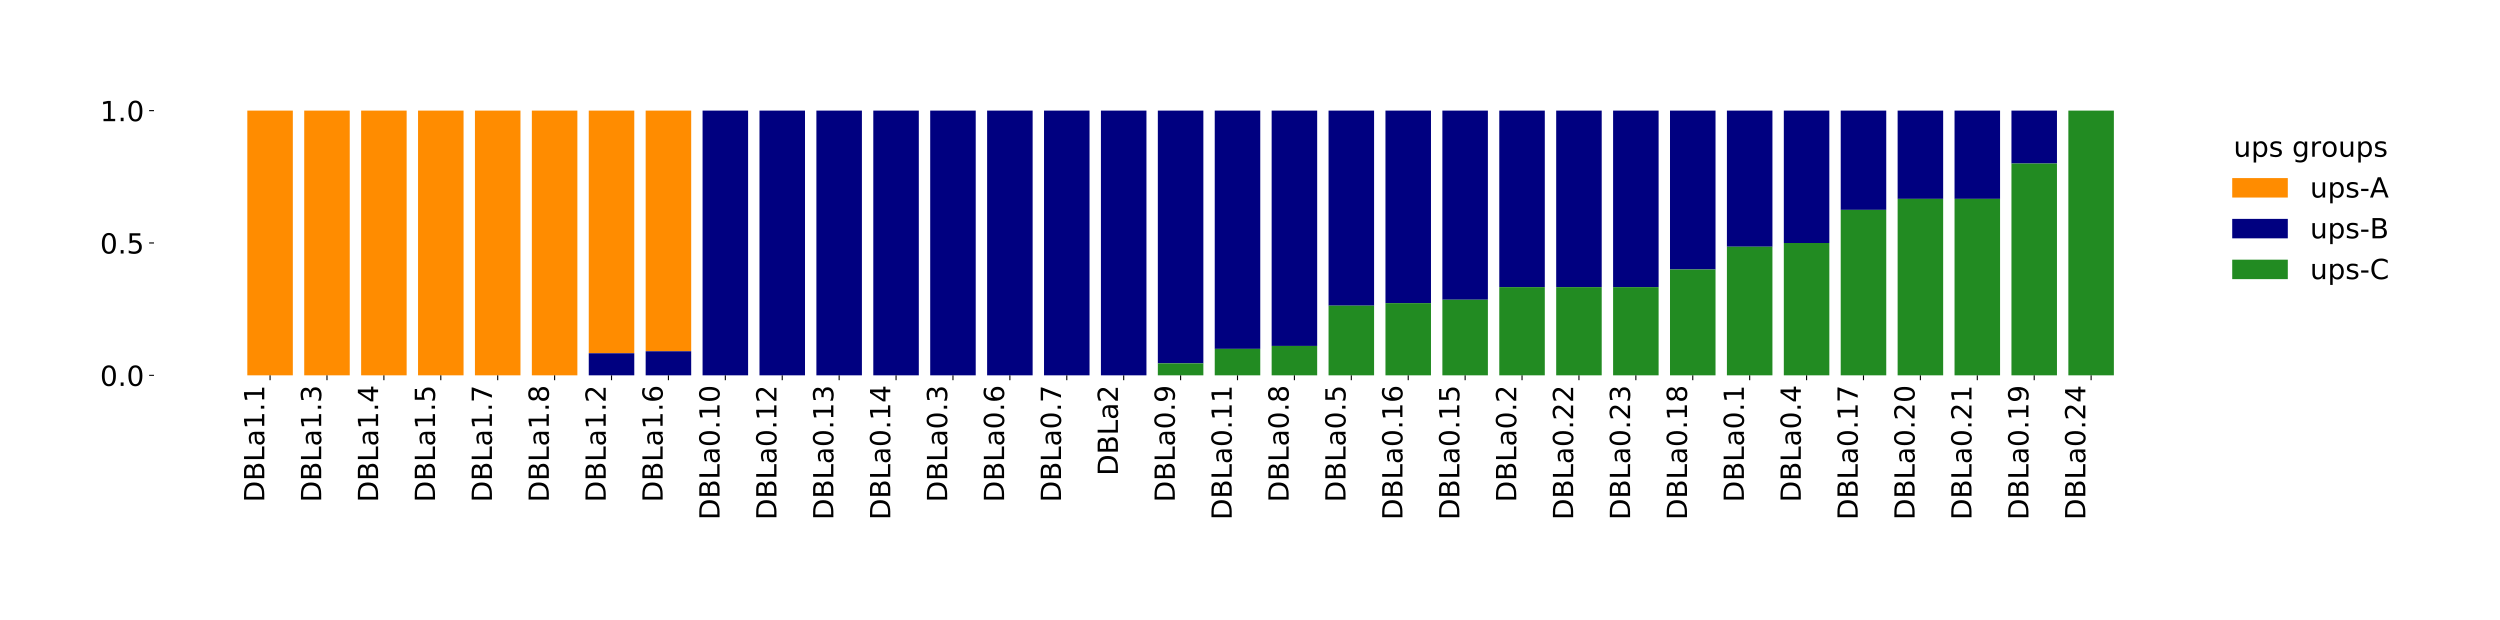 <?xml version="1.0" encoding="utf-8" standalone="no"?>
<!DOCTYPE svg PUBLIC "-//W3C//DTD SVG 1.1//EN"
  "http://www.w3.org/Graphics/SVG/1.1/DTD/svg11.dtd">
<!-- Created with matplotlib (http://matplotlib.org/) -->
<svg height="446pt" version="1.1" viewBox="0 0 1799 446" width="1799pt" xmlns="http://www.w3.org/2000/svg" xmlns:xlink="http://www.w3.org/1999/xlink">
 <defs>
  <style type="text/css">
*{stroke-linecap:butt;stroke-linejoin:round;}
  </style>
 </defs>
 <g id="figure_1">
  <g id="patch_1">
   <path d="M 0 446.152 
L 1799.278 446.152 
L 1799.278 -0 
L 0 -0 
z
" style="fill:#ffffff;"/>
  </g>
  <g id="axes_1">
   <g id="patch_2">
    <path d="M 110.806 270.098 
L 1588.306 270.098 
L 1588.306 79.598 
L 110.806 79.598 
z
" style="fill:#ffffff;"/>
   </g>
   <g id="patch_3">
    <path clip-path="url(#p85c9790c00)" d="M 177.965 270.098 
L 210.726 270.098 
L 210.726 79.598 
L 177.965 79.598 
z
" style="fill:#ff8c00;"/>
   </g>
   <g id="patch_4">
    <path clip-path="url(#p85c9790c00)" d="M 218.916 270.098 
L 251.677 270.098 
L 251.677 79.598 
L 218.916 79.598 
z
" style="fill:#ff8c00;"/>
   </g>
   <g id="patch_5">
    <path clip-path="url(#p85c9790c00)" d="M 259.867 270.098 
L 292.627 270.098 
L 292.627 79.598 
L 259.867 79.598 
z
" style="fill:#ff8c00;"/>
   </g>
   <g id="patch_6">
    <path clip-path="url(#p85c9790c00)" d="M 300.817 270.098 
L 333.578 270.098 
L 333.578 79.598 
L 300.817 79.598 
z
" style="fill:#ff8c00;"/>
   </g>
   <g id="patch_7">
    <path clip-path="url(#p85c9790c00)" d="M 341.768 270.098 
L 374.529 270.098 
L 374.529 79.598 
L 341.768 79.598 
z
" style="fill:#ff8c00;"/>
   </g>
   <g id="patch_8">
    <path clip-path="url(#p85c9790c00)" d="M 382.719 270.098 
L 415.479 270.098 
L 415.479 79.598 
L 382.719 79.598 
z
" style="fill:#ff8c00;"/>
   </g>
   <g id="patch_9">
    <path clip-path="url(#p85c9790c00)" d="M 423.669 254.223 
L 456.43 254.223 
L 456.43 79.598 
L 423.669 79.598 
z
" style="fill:#ff8c00;"/>
   </g>
   <g id="patch_10">
    <path clip-path="url(#p85c9790c00)" d="M 464.62 252.78 
L 497.381 252.78 
L 497.381 79.598 
L 464.62 79.598 
z
" style="fill:#ff8c00;"/>
   </g>
   <g id="patch_11">
    <path clip-path="url(#p85c9790c00)" d="M 505.571 79.598 
L 538.331 79.598 
L 538.331 79.598 
L 505.571 79.598 
z
" style="fill:#ff8c00;"/>
   </g>
   <g id="patch_12">
    <path clip-path="url(#p85c9790c00)" d="M 546.521 79.598 
L 579.282 79.598 
L 579.282 79.598 
L 546.521 79.598 
z
" style="fill:#ff8c00;"/>
   </g>
   <g id="patch_13">
    <path clip-path="url(#p85c9790c00)" d="M 587.472 79.598 
L 620.233 79.598 
L 620.233 79.598 
L 587.472 79.598 
z
" style="fill:#ff8c00;"/>
   </g>
   <g id="patch_14">
    <path clip-path="url(#p85c9790c00)" d="M 628.423 79.598 
L 661.183 79.598 
L 661.183 79.598 
L 628.423 79.598 
z
" style="fill:#ff8c00;"/>
   </g>
   <g id="patch_15">
    <path clip-path="url(#p85c9790c00)" d="M 669.373 79.598 
L 702.134 79.598 
L 702.134 79.598 
L 669.373 79.598 
z
" style="fill:#ff8c00;"/>
   </g>
   <g id="patch_16">
    <path clip-path="url(#p85c9790c00)" d="M 710.324 79.598 
L 743.085 79.598 
L 743.085 79.598 
L 710.324 79.598 
z
" style="fill:#ff8c00;"/>
   </g>
   <g id="patch_17">
    <path clip-path="url(#p85c9790c00)" d="M 751.275 79.598 
L 784.035 79.598 
L 784.035 79.598 
L 751.275 79.598 
z
" style="fill:#ff8c00;"/>
   </g>
   <g id="patch_18">
    <path clip-path="url(#p85c9790c00)" d="M 792.225 79.598 
L 824.986 79.598 
L 824.986 79.598 
L 792.225 79.598 
z
" style="fill:#ff8c00;"/>
   </g>
   <g id="patch_19">
    <path clip-path="url(#p85c9790c00)" d="M 833.176 79.598 
L 865.937 79.598 
L 865.937 79.598 
L 833.176 79.598 
z
" style="fill:#ff8c00;"/>
   </g>
   <g id="patch_20">
    <path clip-path="url(#p85c9790c00)" d="M 874.127 79.598 
L 906.887 79.598 
L 906.887 79.598 
L 874.127 79.598 
z
" style="fill:#ff8c00;"/>
   </g>
   <g id="patch_21">
    <path clip-path="url(#p85c9790c00)" d="M 915.077 79.598 
L 947.838 79.598 
L 947.838 79.598 
L 915.077 79.598 
z
" style="fill:#ff8c00;"/>
   </g>
   <g id="patch_22">
    <path clip-path="url(#p85c9790c00)" d="M 956.028 79.598 
L 988.789 79.598 
L 988.789 79.598 
L 956.028 79.598 
z
" style="fill:#ff8c00;"/>
   </g>
   <g id="patch_23">
    <path clip-path="url(#p85c9790c00)" d="M 996.979 79.598 
L 1029.739 79.598 
L 1029.739 79.598 
L 996.979 79.598 
z
" style="fill:#ff8c00;"/>
   </g>
   <g id="patch_24">
    <path clip-path="url(#p85c9790c00)" d="M 1037.929 79.598 
L 1070.69 79.598 
L 1070.69 79.598 
L 1037.929 79.598 
z
" style="fill:#ff8c00;"/>
   </g>
   <g id="patch_25">
    <path clip-path="url(#p85c9790c00)" d="M 1078.88 79.598 
L 1111.641 79.598 
L 1111.641 79.598 
L 1078.88 79.598 
z
" style="fill:#ff8c00;"/>
   </g>
   <g id="patch_26">
    <path clip-path="url(#p85c9790c00)" d="M 1119.831 79.598 
L 1152.591 79.598 
L 1152.591 79.598 
L 1119.831 79.598 
z
" style="fill:#ff8c00;"/>
   </g>
   <g id="patch_27">
    <path clip-path="url(#p85c9790c00)" d="M 1160.781 79.598 
L 1193.542 79.598 
L 1193.542 79.598 
L 1160.781 79.598 
z
" style="fill:#ff8c00;"/>
   </g>
   <g id="patch_28">
    <path clip-path="url(#p85c9790c00)" d="M 1201.732 79.598 
L 1234.493 79.598 
L 1234.493 79.598 
L 1201.732 79.598 
z
" style="fill:#ff8c00;"/>
   </g>
   <g id="patch_29">
    <path clip-path="url(#p85c9790c00)" d="M 1242.683 79.598 
L 1275.443 79.598 
L 1275.443 79.598 
L 1242.683 79.598 
z
" style="fill:#ff8c00;"/>
   </g>
   <g id="patch_30">
    <path clip-path="url(#p85c9790c00)" d="M 1283.633 79.598 
L 1316.394 79.598 
L 1316.394 79.598 
L 1283.633 79.598 
z
" style="fill:#ff8c00;"/>
   </g>
   <g id="patch_31">
    <path clip-path="url(#p85c9790c00)" d="M 1324.584 79.598 
L 1357.344 79.598 
L 1357.344 79.598 
L 1324.584 79.598 
z
" style="fill:#ff8c00;"/>
   </g>
   <g id="patch_32">
    <path clip-path="url(#p85c9790c00)" d="M 1365.535 79.598 
L 1398.295 79.598 
L 1398.295 79.598 
L 1365.535 79.598 
z
" style="fill:#ff8c00;"/>
   </g>
   <g id="patch_33">
    <path clip-path="url(#p85c9790c00)" d="M 1406.485 79.598 
L 1439.246 79.598 
L 1439.246 79.598 
L 1406.485 79.598 
z
" style="fill:#ff8c00;"/>
   </g>
   <g id="patch_34">
    <path clip-path="url(#p85c9790c00)" d="M 1447.436 79.598 
L 1480.196 79.598 
L 1480.196 79.598 
L 1447.436 79.598 
z
" style="fill:#ff8c00;"/>
   </g>
   <g id="patch_35">
    <path clip-path="url(#p85c9790c00)" d="M 1488.387 79.598 
L 1521.147 79.598 
L 1521.147 79.598 
L 1488.387 79.598 
z
" style="fill:#ff8c00;"/>
   </g>
   <g id="patch_36">
    <path clip-path="url(#p85c9790c00)" d="M 177.965 270.098 
L 210.726 270.098 
L 210.726 270.098 
L 177.965 270.098 
z
" style="fill:#000080;"/>
   </g>
   <g id="patch_37">
    <path clip-path="url(#p85c9790c00)" d="M 218.916 270.098 
L 251.677 270.098 
L 251.677 270.098 
L 218.916 270.098 
z
" style="fill:#000080;"/>
   </g>
   <g id="patch_38">
    <path clip-path="url(#p85c9790c00)" d="M 259.867 270.098 
L 292.627 270.098 
L 292.627 270.098 
L 259.867 270.098 
z
" style="fill:#000080;"/>
   </g>
   <g id="patch_39">
    <path clip-path="url(#p85c9790c00)" d="M 300.817 270.098 
L 333.578 270.098 
L 333.578 270.098 
L 300.817 270.098 
z
" style="fill:#000080;"/>
   </g>
   <g id="patch_40">
    <path clip-path="url(#p85c9790c00)" d="M 341.768 270.098 
L 374.529 270.098 
L 374.529 270.098 
L 341.768 270.098 
z
" style="fill:#000080;"/>
   </g>
   <g id="patch_41">
    <path clip-path="url(#p85c9790c00)" d="M 382.719 270.098 
L 415.479 270.098 
L 415.479 270.098 
L 382.719 270.098 
z
" style="fill:#000080;"/>
   </g>
   <g id="patch_42">
    <path clip-path="url(#p85c9790c00)" d="M 423.669 270.098 
L 456.43 270.098 
L 456.43 254.223 
L 423.669 254.223 
z
" style="fill:#000080;"/>
   </g>
   <g id="patch_43">
    <path clip-path="url(#p85c9790c00)" d="M 464.62 270.098 
L 497.381 270.098 
L 497.381 252.78 
L 464.62 252.78 
z
" style="fill:#000080;"/>
   </g>
   <g id="patch_44">
    <path clip-path="url(#p85c9790c00)" d="M 505.571 270.098 
L 538.331 270.098 
L 538.331 79.598 
L 505.571 79.598 
z
" style="fill:#000080;"/>
   </g>
   <g id="patch_45">
    <path clip-path="url(#p85c9790c00)" d="M 546.521 270.098 
L 579.282 270.098 
L 579.282 79.598 
L 546.521 79.598 
z
" style="fill:#000080;"/>
   </g>
   <g id="patch_46">
    <path clip-path="url(#p85c9790c00)" d="M 587.472 270.098 
L 620.233 270.098 
L 620.233 79.598 
L 587.472 79.598 
z
" style="fill:#000080;"/>
   </g>
   <g id="patch_47">
    <path clip-path="url(#p85c9790c00)" d="M 628.423 270.098 
L 661.183 270.098 
L 661.183 79.598 
L 628.423 79.598 
z
" style="fill:#000080;"/>
   </g>
   <g id="patch_48">
    <path clip-path="url(#p85c9790c00)" d="M 669.373 270.098 
L 702.134 270.098 
L 702.134 79.598 
L 669.373 79.598 
z
" style="fill:#000080;"/>
   </g>
   <g id="patch_49">
    <path clip-path="url(#p85c9790c00)" d="M 710.324 270.098 
L 743.085 270.098 
L 743.085 79.598 
L 710.324 79.598 
z
" style="fill:#000080;"/>
   </g>
   <g id="patch_50">
    <path clip-path="url(#p85c9790c00)" d="M 751.275 270.098 
L 784.035 270.098 
L 784.035 79.598 
L 751.275 79.598 
z
" style="fill:#000080;"/>
   </g>
   <g id="patch_51">
    <path clip-path="url(#p85c9790c00)" d="M 792.225 270.098 
L 824.986 270.098 
L 824.986 79.598 
L 792.225 79.598 
z
" style="fill:#000080;"/>
   </g>
   <g id="patch_52">
    <path clip-path="url(#p85c9790c00)" d="M 833.176 261.439 
L 865.937 261.439 
L 865.937 79.598 
L 833.176 79.598 
z
" style="fill:#000080;"/>
   </g>
   <g id="patch_53">
    <path clip-path="url(#p85c9790c00)" d="M 874.127 251.048 
L 906.887 251.048 
L 906.887 79.598 
L 874.127 79.598 
z
" style="fill:#000080;"/>
   </g>
   <g id="patch_54">
    <path clip-path="url(#p85c9790c00)" d="M 915.077 248.932 
L 947.838 248.932 
L 947.838 79.598 
L 915.077 79.598 
z
" style="fill:#000080;"/>
   </g>
   <g id="patch_55">
    <path clip-path="url(#p85c9790c00)" d="M 956.028 219.967 
L 988.789 219.967 
L 988.789 79.598 
L 956.028 79.598 
z
" style="fill:#000080;"/>
   </g>
   <g id="patch_56">
    <path clip-path="url(#p85c9790c00)" d="M 996.979 218.144 
L 1029.739 218.144 
L 1029.739 79.598 
L 996.979 79.598 
z
" style="fill:#000080;"/>
   </g>
   <g id="patch_57">
    <path clip-path="url(#p85c9790c00)" d="M 1037.929 215.67 
L 1070.69 215.67 
L 1070.69 79.598 
L 1037.929 79.598 
z
" style="fill:#000080;"/>
   </g>
   <g id="patch_58">
    <path clip-path="url(#p85c9790c00)" d="M 1078.88 206.598 
L 1111.641 206.598 
L 1111.641 79.598 
L 1078.88 79.598 
z
" style="fill:#000080;"/>
   </g>
   <g id="patch_59">
    <path clip-path="url(#p85c9790c00)" d="M 1119.831 206.598 
L 1152.591 206.598 
L 1152.591 79.598 
L 1119.831 79.598 
z
" style="fill:#000080;"/>
   </g>
   <g id="patch_60">
    <path clip-path="url(#p85c9790c00)" d="M 1160.781 206.598 
L 1193.542 206.598 
L 1193.542 79.598 
L 1160.781 79.598 
z
" style="fill:#000080;"/>
   </g>
   <g id="patch_61">
    <path clip-path="url(#p85c9790c00)" d="M 1201.732 193.898 
L 1234.493 193.898 
L 1234.493 79.598 
L 1201.732 79.598 
z
" style="fill:#000080;"/>
   </g>
   <g id="patch_62">
    <path clip-path="url(#p85c9790c00)" d="M 1242.683 177.57 
L 1275.443 177.57 
L 1275.443 79.598 
L 1242.683 79.598 
z
" style="fill:#000080;"/>
   </g>
   <g id="patch_63">
    <path clip-path="url(#p85c9790c00)" d="M 1283.633 174.848 
L 1316.394 174.848 
L 1316.394 79.598 
L 1283.633 79.598 
z
" style="fill:#000080;"/>
   </g>
   <g id="patch_64">
    <path clip-path="url(#p85c9790c00)" d="M 1324.584 151.036 
L 1357.344 151.036 
L 1357.344 79.598 
L 1324.584 79.598 
z
" style="fill:#000080;"/>
   </g>
   <g id="patch_65">
    <path clip-path="url(#p85c9790c00)" d="M 1365.535 143.098 
L 1398.295 143.098 
L 1398.295 79.598 
L 1365.535 79.598 
z
" style="fill:#000080;"/>
   </g>
   <g id="patch_66">
    <path clip-path="url(#p85c9790c00)" d="M 1406.485 143.098 
L 1439.246 143.098 
L 1439.246 79.598 
L 1406.485 79.598 
z
" style="fill:#000080;"/>
   </g>
   <g id="patch_67">
    <path clip-path="url(#p85c9790c00)" d="M 1447.436 117.698 
L 1480.196 117.698 
L 1480.196 79.598 
L 1447.436 79.598 
z
" style="fill:#000080;"/>
   </g>
   <g id="patch_68">
    <path clip-path="url(#p85c9790c00)" d="M 1488.387 79.598 
L 1521.147 79.598 
L 1521.147 79.598 
L 1488.387 79.598 
z
" style="fill:#000080;"/>
   </g>
   <g id="patch_69">
    <path clip-path="url(#p85c9790c00)" d="M 177.965 270.098 
L 210.726 270.098 
L 210.726 270.098 
L 177.965 270.098 
z
" style="fill:#228b22;"/>
   </g>
   <g id="patch_70">
    <path clip-path="url(#p85c9790c00)" d="M 218.916 270.098 
L 251.677 270.098 
L 251.677 270.098 
L 218.916 270.098 
z
" style="fill:#228b22;"/>
   </g>
   <g id="patch_71">
    <path clip-path="url(#p85c9790c00)" d="M 259.867 270.098 
L 292.627 270.098 
L 292.627 270.098 
L 259.867 270.098 
z
" style="fill:#228b22;"/>
   </g>
   <g id="patch_72">
    <path clip-path="url(#p85c9790c00)" d="M 300.817 270.098 
L 333.578 270.098 
L 333.578 270.098 
L 300.817 270.098 
z
" style="fill:#228b22;"/>
   </g>
   <g id="patch_73">
    <path clip-path="url(#p85c9790c00)" d="M 341.768 270.098 
L 374.529 270.098 
L 374.529 270.098 
L 341.768 270.098 
z
" style="fill:#228b22;"/>
   </g>
   <g id="patch_74">
    <path clip-path="url(#p85c9790c00)" d="M 382.719 270.098 
L 415.479 270.098 
L 415.479 270.098 
L 382.719 270.098 
z
" style="fill:#228b22;"/>
   </g>
   <g id="patch_75">
    <path clip-path="url(#p85c9790c00)" d="M 423.669 270.098 
L 456.43 270.098 
L 456.43 270.098 
L 423.669 270.098 
z
" style="fill:#228b22;"/>
   </g>
   <g id="patch_76">
    <path clip-path="url(#p85c9790c00)" d="M 464.62 270.098 
L 497.381 270.098 
L 497.381 270.098 
L 464.62 270.098 
z
" style="fill:#228b22;"/>
   </g>
   <g id="patch_77">
    <path clip-path="url(#p85c9790c00)" d="M 505.571 270.098 
L 538.331 270.098 
L 538.331 270.098 
L 505.571 270.098 
z
" style="fill:#228b22;"/>
   </g>
   <g id="patch_78">
    <path clip-path="url(#p85c9790c00)" d="M 546.521 270.098 
L 579.282 270.098 
L 579.282 270.098 
L 546.521 270.098 
z
" style="fill:#228b22;"/>
   </g>
   <g id="patch_79">
    <path clip-path="url(#p85c9790c00)" d="M 587.472 270.098 
L 620.233 270.098 
L 620.233 270.098 
L 587.472 270.098 
z
" style="fill:#228b22;"/>
   </g>
   <g id="patch_80">
    <path clip-path="url(#p85c9790c00)" d="M 628.423 270.098 
L 661.183 270.098 
L 661.183 270.098 
L 628.423 270.098 
z
" style="fill:#228b22;"/>
   </g>
   <g id="patch_81">
    <path clip-path="url(#p85c9790c00)" d="M 669.373 270.098 
L 702.134 270.098 
L 702.134 270.098 
L 669.373 270.098 
z
" style="fill:#228b22;"/>
   </g>
   <g id="patch_82">
    <path clip-path="url(#p85c9790c00)" d="M 710.324 270.098 
L 743.085 270.098 
L 743.085 270.098 
L 710.324 270.098 
z
" style="fill:#228b22;"/>
   </g>
   <g id="patch_83">
    <path clip-path="url(#p85c9790c00)" d="M 751.275 270.098 
L 784.035 270.098 
L 784.035 270.098 
L 751.275 270.098 
z
" style="fill:#228b22;"/>
   </g>
   <g id="patch_84">
    <path clip-path="url(#p85c9790c00)" d="M 792.225 270.098 
L 824.986 270.098 
L 824.986 270.098 
L 792.225 270.098 
z
" style="fill:#228b22;"/>
   </g>
   <g id="patch_85">
    <path clip-path="url(#p85c9790c00)" d="M 833.176 270.098 
L 865.937 270.098 
L 865.937 261.439 
L 833.176 261.439 
z
" style="fill:#228b22;"/>
   </g>
   <g id="patch_86">
    <path clip-path="url(#p85c9790c00)" d="M 874.127 270.098 
L 906.887 270.098 
L 906.887 251.048 
L 874.127 251.048 
z
" style="fill:#228b22;"/>
   </g>
   <g id="patch_87">
    <path clip-path="url(#p85c9790c00)" d="M 915.077 270.098 
L 947.838 270.098 
L 947.838 248.932 
L 915.077 248.932 
z
" style="fill:#228b22;"/>
   </g>
   <g id="patch_88">
    <path clip-path="url(#p85c9790c00)" d="M 956.028 270.098 
L 988.789 270.098 
L 988.789 219.967 
L 956.028 219.967 
z
" style="fill:#228b22;"/>
   </g>
   <g id="patch_89">
    <path clip-path="url(#p85c9790c00)" d="M 996.979 270.098 
L 1029.739 270.098 
L 1029.739 218.144 
L 996.979 218.144 
z
" style="fill:#228b22;"/>
   </g>
   <g id="patch_90">
    <path clip-path="url(#p85c9790c00)" d="M 1037.929 270.098 
L 1070.69 270.098 
L 1070.69 215.67 
L 1037.929 215.67 
z
" style="fill:#228b22;"/>
   </g>
   <g id="patch_91">
    <path clip-path="url(#p85c9790c00)" d="M 1078.88 270.098 
L 1111.641 270.098 
L 1111.641 206.598 
L 1078.88 206.598 
z
" style="fill:#228b22;"/>
   </g>
   <g id="patch_92">
    <path clip-path="url(#p85c9790c00)" d="M 1119.831 270.098 
L 1152.591 270.098 
L 1152.591 206.598 
L 1119.831 206.598 
z
" style="fill:#228b22;"/>
   </g>
   <g id="patch_93">
    <path clip-path="url(#p85c9790c00)" d="M 1160.781 270.098 
L 1193.542 270.098 
L 1193.542 206.598 
L 1160.781 206.598 
z
" style="fill:#228b22;"/>
   </g>
   <g id="patch_94">
    <path clip-path="url(#p85c9790c00)" d="M 1201.732 270.098 
L 1234.493 270.098 
L 1234.493 193.898 
L 1201.732 193.898 
z
" style="fill:#228b22;"/>
   </g>
   <g id="patch_95">
    <path clip-path="url(#p85c9790c00)" d="M 1242.683 270.098 
L 1275.443 270.098 
L 1275.443 177.57 
L 1242.683 177.57 
z
" style="fill:#228b22;"/>
   </g>
   <g id="patch_96">
    <path clip-path="url(#p85c9790c00)" d="M 1283.633 270.098 
L 1316.394 270.098 
L 1316.394 174.848 
L 1283.633 174.848 
z
" style="fill:#228b22;"/>
   </g>
   <g id="patch_97">
    <path clip-path="url(#p85c9790c00)" d="M 1324.584 270.098 
L 1357.344 270.098 
L 1357.344 151.036 
L 1324.584 151.036 
z
" style="fill:#228b22;"/>
   </g>
   <g id="patch_98">
    <path clip-path="url(#p85c9790c00)" d="M 1365.535 270.098 
L 1398.295 270.098 
L 1398.295 143.098 
L 1365.535 143.098 
z
" style="fill:#228b22;"/>
   </g>
   <g id="patch_99">
    <path clip-path="url(#p85c9790c00)" d="M 1406.485 270.098 
L 1439.246 270.098 
L 1439.246 143.098 
L 1406.485 143.098 
z
" style="fill:#228b22;"/>
   </g>
   <g id="patch_100">
    <path clip-path="url(#p85c9790c00)" d="M 1447.436 270.098 
L 1480.196 270.098 
L 1480.196 117.698 
L 1447.436 117.698 
z
" style="fill:#228b22;"/>
   </g>
   <g id="patch_101">
    <path clip-path="url(#p85c9790c00)" d="M 1488.387 270.098 
L 1521.147 270.098 
L 1521.147 79.598 
L 1488.387 79.598 
z
" style="fill:#228b22;"/>
   </g>
   <g id="matplotlib.axis_1">
    <g id="xtick_1">
     <g id="line2d_1">
      <defs>
       <path d="M 0 0 
L 0 3.5 
" id="m5851be9169" style="stroke:#000000;stroke-width:0.8;"/>
      </defs>
      <g>
       <use style="stroke:#000000;stroke-width:0.8;" x="194.346" xlink:href="#m5851be9169" y="270.098"/>
      </g>
     </g>
     <g id="text_1">
      <!-- DBLa1.1 -->
      <defs>
       <path d="M 19.672 64.797 
L 19.672 8.109 
L 31.594 8.109 
Q 46.688 8.109 53.688 14.938 
Q 60.688 21.781 60.688 36.531 
Q 60.688 51.172 53.688 57.984 
Q 46.688 64.797 31.594 64.797 
z
M 9.812 72.906 
L 30.078 72.906 
Q 51.266 72.906 61.172 64.094 
Q 71.094 55.281 71.094 36.531 
Q 71.094 17.672 61.125 8.828 
Q 51.172 0 30.078 0 
L 9.812 0 
z
" id="DejaVuSans-44"/>
       <path d="M 19.672 34.812 
L 19.672 8.109 
L 35.5 8.109 
Q 43.453 8.109 47.281 11.406 
Q 51.125 14.703 51.125 21.484 
Q 51.125 28.328 47.281 31.562 
Q 43.453 34.812 35.5 34.812 
z
M 19.672 64.797 
L 19.672 42.828 
L 34.281 42.828 
Q 41.5 42.828 45.031 45.531 
Q 48.578 48.25 48.578 53.812 
Q 48.578 59.328 45.031 62.062 
Q 41.5 64.797 34.281 64.797 
z
M 9.812 72.906 
L 35.016 72.906 
Q 46.297 72.906 52.391 68.219 
Q 58.5 63.531 58.5 54.891 
Q 58.5 48.188 55.375 44.234 
Q 52.25 40.281 46.188 39.312 
Q 53.469 37.75 57.5 32.781 
Q 61.531 27.828 61.531 20.406 
Q 61.531 10.641 54.891 5.312 
Q 48.25 0 35.984 0 
L 9.812 0 
z
" id="DejaVuSans-42"/>
       <path d="M 9.812 72.906 
L 19.672 72.906 
L 19.672 8.297 
L 55.172 8.297 
L 55.172 0 
L 9.812 0 
z
" id="DejaVuSans-4c"/>
       <path d="M 34.281 27.484 
Q 23.391 27.484 19.188 25 
Q 14.984 22.516 14.984 16.5 
Q 14.984 11.719 18.141 8.906 
Q 21.297 6.109 26.703 6.109 
Q 34.188 6.109 38.703 11.406 
Q 43.219 16.703 43.219 25.484 
L 43.219 27.484 
z
M 52.203 31.203 
L 52.203 0 
L 43.219 0 
L 43.219 8.297 
Q 40.141 3.328 35.547 0.953 
Q 30.953 -1.422 24.312 -1.422 
Q 15.922 -1.422 10.953 3.297 
Q 6 8.016 6 15.922 
Q 6 25.141 12.172 29.828 
Q 18.359 34.516 30.609 34.516 
L 43.219 34.516 
L 43.219 35.406 
Q 43.219 41.609 39.141 45 
Q 35.062 48.391 27.688 48.391 
Q 23 48.391 18.547 47.266 
Q 14.109 46.141 10.016 43.891 
L 10.016 52.203 
Q 14.938 54.109 19.578 55.047 
Q 24.219 56 28.609 56 
Q 40.484 56 46.344 49.844 
Q 52.203 43.703 52.203 31.203 
z
" id="DejaVuSans-61"/>
       <path d="M 12.406 8.297 
L 28.516 8.297 
L 28.516 63.922 
L 10.984 60.406 
L 10.984 69.391 
L 28.422 72.906 
L 38.281 72.906 
L 38.281 8.297 
L 54.391 8.297 
L 54.391 0 
L 12.406 0 
z
" id="DejaVuSans-31"/>
       <path d="M 10.688 12.406 
L 21 12.406 
L 21 0 
L 10.688 0 
z
" id="DejaVuSans-2e"/>
      </defs>
      <g transform="translate(190.186 361.427)rotate(-90)scale(0.2 -0.2)">
       <use xlink:href="#DejaVuSans-44"/>
       <use x="77.002" xlink:href="#DejaVuSans-42"/>
       <use x="145.605" xlink:href="#DejaVuSans-4c"/>
       <use x="201.318" xlink:href="#DejaVuSans-61"/>
       <use x="262.598" xlink:href="#DejaVuSans-31"/>
       <use x="326.221" xlink:href="#DejaVuSans-2e"/>
       <use x="358.008" xlink:href="#DejaVuSans-31"/>
      </g>
     </g>
    </g>
    <g id="xtick_2">
     <g id="line2d_2">
      <g>
       <use style="stroke:#000000;stroke-width:0.8;" x="235.296" xlink:href="#m5851be9169" y="270.098"/>
      </g>
     </g>
     <g id="text_2">
      <!-- DBLa1.3 -->
      <defs>
       <path d="M 40.578 39.312 
Q 47.656 37.797 51.625 33 
Q 55.609 28.219 55.609 21.188 
Q 55.609 10.406 48.188 4.484 
Q 40.766 -1.422 27.094 -1.422 
Q 22.516 -1.422 17.656 -0.516 
Q 12.797 0.391 7.625 2.203 
L 7.625 11.719 
Q 11.719 9.328 16.594 8.109 
Q 21.484 6.891 26.812 6.891 
Q 36.078 6.891 40.938 10.547 
Q 45.797 14.203 45.797 21.188 
Q 45.797 27.641 41.281 31.266 
Q 36.766 34.906 28.719 34.906 
L 20.219 34.906 
L 20.219 43.016 
L 29.109 43.016 
Q 36.375 43.016 40.234 45.922 
Q 44.094 48.828 44.094 54.297 
Q 44.094 59.906 40.109 62.906 
Q 36.141 65.922 28.719 65.922 
Q 24.656 65.922 20.016 65.031 
Q 15.375 64.156 9.812 62.312 
L 9.812 71.094 
Q 15.438 72.656 20.344 73.438 
Q 25.25 74.219 29.594 74.219 
Q 40.828 74.219 47.359 69.109 
Q 53.906 64.016 53.906 55.328 
Q 53.906 49.266 50.438 45.094 
Q 46.969 40.922 40.578 39.312 
z
" id="DejaVuSans-33"/>
      </defs>
      <g transform="translate(231.137 361.427)rotate(-90)scale(0.2 -0.2)">
       <use xlink:href="#DejaVuSans-44"/>
       <use x="77.002" xlink:href="#DejaVuSans-42"/>
       <use x="145.605" xlink:href="#DejaVuSans-4c"/>
       <use x="201.318" xlink:href="#DejaVuSans-61"/>
       <use x="262.598" xlink:href="#DejaVuSans-31"/>
       <use x="326.221" xlink:href="#DejaVuSans-2e"/>
       <use x="358.008" xlink:href="#DejaVuSans-33"/>
      </g>
     </g>
    </g>
    <g id="xtick_3">
     <g id="line2d_3">
      <g>
       <use style="stroke:#000000;stroke-width:0.8;" x="276.247" xlink:href="#m5851be9169" y="270.098"/>
      </g>
     </g>
     <g id="text_3">
      <!-- DBLa1.4 -->
      <defs>
       <path d="M 37.797 64.312 
L 12.891 25.391 
L 37.797 25.391 
z
M 35.203 72.906 
L 47.609 72.906 
L 47.609 25.391 
L 58.016 25.391 
L 58.016 17.188 
L 47.609 17.188 
L 47.609 0 
L 37.797 0 
L 37.797 17.188 
L 4.891 17.188 
L 4.891 26.703 
z
" id="DejaVuSans-34"/>
      </defs>
      <g transform="translate(272.088 361.427)rotate(-90)scale(0.2 -0.2)">
       <use xlink:href="#DejaVuSans-44"/>
       <use x="77.002" xlink:href="#DejaVuSans-42"/>
       <use x="145.605" xlink:href="#DejaVuSans-4c"/>
       <use x="201.318" xlink:href="#DejaVuSans-61"/>
       <use x="262.598" xlink:href="#DejaVuSans-31"/>
       <use x="326.221" xlink:href="#DejaVuSans-2e"/>
       <use x="358.008" xlink:href="#DejaVuSans-34"/>
      </g>
     </g>
    </g>
    <g id="xtick_4">
     <g id="line2d_4">
      <g>
       <use style="stroke:#000000;stroke-width:0.8;" x="317.198" xlink:href="#m5851be9169" y="270.098"/>
      </g>
     </g>
     <g id="text_4">
      <!-- DBLa1.5 -->
      <defs>
       <path d="M 10.797 72.906 
L 49.516 72.906 
L 49.516 64.594 
L 19.828 64.594 
L 19.828 46.734 
Q 21.969 47.469 24.109 47.828 
Q 26.266 48.188 28.422 48.188 
Q 40.625 48.188 47.75 41.5 
Q 54.891 34.812 54.891 23.391 
Q 54.891 11.625 47.562 5.094 
Q 40.234 -1.422 26.906 -1.422 
Q 22.312 -1.422 17.547 -0.641 
Q 12.797 0.141 7.719 1.703 
L 7.719 11.625 
Q 12.109 9.234 16.797 8.062 
Q 21.484 6.891 26.703 6.891 
Q 35.156 6.891 40.078 11.328 
Q 45.016 15.766 45.016 23.391 
Q 45.016 31 40.078 35.438 
Q 35.156 39.891 26.703 39.891 
Q 22.75 39.891 18.812 39.016 
Q 14.891 38.141 10.797 36.281 
z
" id="DejaVuSans-35"/>
      </defs>
      <g transform="translate(313.038 361.427)rotate(-90)scale(0.2 -0.2)">
       <use xlink:href="#DejaVuSans-44"/>
       <use x="77.002" xlink:href="#DejaVuSans-42"/>
       <use x="145.605" xlink:href="#DejaVuSans-4c"/>
       <use x="201.318" xlink:href="#DejaVuSans-61"/>
       <use x="262.598" xlink:href="#DejaVuSans-31"/>
       <use x="326.221" xlink:href="#DejaVuSans-2e"/>
       <use x="358.008" xlink:href="#DejaVuSans-35"/>
      </g>
     </g>
    </g>
    <g id="xtick_5">
     <g id="line2d_5">
      <g>
       <use style="stroke:#000000;stroke-width:0.8;" x="358.148" xlink:href="#m5851be9169" y="270.098"/>
      </g>
     </g>
     <g id="text_5">
      <!-- DBLa1.7 -->
      <defs>
       <path d="M 8.203 72.906 
L 55.078 72.906 
L 55.078 68.703 
L 28.609 0 
L 18.312 0 
L 43.219 64.594 
L 8.203 64.594 
z
" id="DejaVuSans-37"/>
      </defs>
      <g transform="translate(353.989 361.427)rotate(-90)scale(0.2 -0.2)">
       <use xlink:href="#DejaVuSans-44"/>
       <use x="77.002" xlink:href="#DejaVuSans-42"/>
       <use x="145.605" xlink:href="#DejaVuSans-4c"/>
       <use x="201.318" xlink:href="#DejaVuSans-61"/>
       <use x="262.598" xlink:href="#DejaVuSans-31"/>
       <use x="326.221" xlink:href="#DejaVuSans-2e"/>
       <use x="358.008" xlink:href="#DejaVuSans-37"/>
      </g>
     </g>
    </g>
    <g id="xtick_6">
     <g id="line2d_6">
      <g>
       <use style="stroke:#000000;stroke-width:0.8;" x="399.099" xlink:href="#m5851be9169" y="270.098"/>
      </g>
     </g>
     <g id="text_6">
      <!-- DBLa1.8 -->
      <defs>
       <path d="M 31.781 34.625 
Q 24.75 34.625 20.719 30.859 
Q 16.703 27.094 16.703 20.516 
Q 16.703 13.922 20.719 10.156 
Q 24.75 6.391 31.781 6.391 
Q 38.812 6.391 42.859 10.172 
Q 46.922 13.969 46.922 20.516 
Q 46.922 27.094 42.891 30.859 
Q 38.875 34.625 31.781 34.625 
z
M 21.922 38.812 
Q 15.578 40.375 12.031 44.719 
Q 8.5 49.078 8.5 55.328 
Q 8.5 64.062 14.719 69.141 
Q 20.953 74.219 31.781 74.219 
Q 42.672 74.219 48.875 69.141 
Q 55.078 64.062 55.078 55.328 
Q 55.078 49.078 51.531 44.719 
Q 48 40.375 41.703 38.812 
Q 48.828 37.156 52.797 32.312 
Q 56.781 27.484 56.781 20.516 
Q 56.781 9.906 50.312 4.234 
Q 43.844 -1.422 31.781 -1.422 
Q 19.734 -1.422 13.25 4.234 
Q 6.781 9.906 6.781 20.516 
Q 6.781 27.484 10.781 32.312 
Q 14.797 37.156 21.922 38.812 
z
M 18.312 54.391 
Q 18.312 48.734 21.844 45.562 
Q 25.391 42.391 31.781 42.391 
Q 38.141 42.391 41.719 45.562 
Q 45.312 48.734 45.312 54.391 
Q 45.312 60.062 41.719 63.234 
Q 38.141 66.406 31.781 66.406 
Q 25.391 66.406 21.844 63.234 
Q 18.312 60.062 18.312 54.391 
z
" id="DejaVuSans-38"/>
      </defs>
      <g transform="translate(394.94 361.427)rotate(-90)scale(0.2 -0.2)">
       <use xlink:href="#DejaVuSans-44"/>
       <use x="77.002" xlink:href="#DejaVuSans-42"/>
       <use x="145.605" xlink:href="#DejaVuSans-4c"/>
       <use x="201.318" xlink:href="#DejaVuSans-61"/>
       <use x="262.598" xlink:href="#DejaVuSans-31"/>
       <use x="326.221" xlink:href="#DejaVuSans-2e"/>
       <use x="358.008" xlink:href="#DejaVuSans-38"/>
      </g>
     </g>
    </g>
    <g id="xtick_7">
     <g id="line2d_7">
      <g>
       <use style="stroke:#000000;stroke-width:0.8;" x="440.05" xlink:href="#m5851be9169" y="270.098"/>
      </g>
     </g>
     <g id="text_7">
      <!-- DBLa1.2 -->
      <defs>
       <path d="M 19.188 8.297 
L 53.609 8.297 
L 53.609 0 
L 7.328 0 
L 7.328 8.297 
Q 12.938 14.109 22.625 23.891 
Q 32.328 33.688 34.812 36.531 
Q 39.547 41.844 41.422 45.531 
Q 43.312 49.219 43.312 52.781 
Q 43.312 58.594 39.234 62.25 
Q 35.156 65.922 28.609 65.922 
Q 23.969 65.922 18.812 64.312 
Q 13.672 62.703 7.812 59.422 
L 7.812 69.391 
Q 13.766 71.781 18.938 73 
Q 24.125 74.219 28.422 74.219 
Q 39.75 74.219 46.484 68.547 
Q 53.219 62.891 53.219 53.422 
Q 53.219 48.922 51.531 44.891 
Q 49.859 40.875 45.406 35.406 
Q 44.188 33.984 37.641 27.219 
Q 31.109 20.453 19.188 8.297 
z
" id="DejaVuSans-32"/>
      </defs>
      <g transform="translate(435.89 361.427)rotate(-90)scale(0.2 -0.2)">
       <use xlink:href="#DejaVuSans-44"/>
       <use x="77.002" xlink:href="#DejaVuSans-42"/>
       <use x="145.605" xlink:href="#DejaVuSans-4c"/>
       <use x="201.318" xlink:href="#DejaVuSans-61"/>
       <use x="262.598" xlink:href="#DejaVuSans-31"/>
       <use x="326.221" xlink:href="#DejaVuSans-2e"/>
       <use x="358.008" xlink:href="#DejaVuSans-32"/>
      </g>
     </g>
    </g>
    <g id="xtick_8">
     <g id="line2d_8">
      <g>
       <use style="stroke:#000000;stroke-width:0.8;" x="481" xlink:href="#m5851be9169" y="270.098"/>
      </g>
     </g>
     <g id="text_8">
      <!-- DBLa1.6 -->
      <defs>
       <path d="M 33.016 40.375 
Q 26.375 40.375 22.484 35.828 
Q 18.609 31.297 18.609 23.391 
Q 18.609 15.531 22.484 10.953 
Q 26.375 6.391 33.016 6.391 
Q 39.656 6.391 43.531 10.953 
Q 47.406 15.531 47.406 23.391 
Q 47.406 31.297 43.531 35.828 
Q 39.656 40.375 33.016 40.375 
z
M 52.594 71.297 
L 52.594 62.312 
Q 48.875 64.062 45.094 64.984 
Q 41.312 65.922 37.594 65.922 
Q 27.828 65.922 22.672 59.328 
Q 17.531 52.734 16.797 39.406 
Q 19.672 43.656 24.016 45.922 
Q 28.375 48.188 33.594 48.188 
Q 44.578 48.188 50.953 41.516 
Q 57.328 34.859 57.328 23.391 
Q 57.328 12.156 50.688 5.359 
Q 44.047 -1.422 33.016 -1.422 
Q 20.359 -1.422 13.672 8.266 
Q 6.984 17.969 6.984 36.375 
Q 6.984 53.656 15.188 63.938 
Q 23.391 74.219 37.203 74.219 
Q 40.922 74.219 44.703 73.484 
Q 48.484 72.75 52.594 71.297 
z
" id="DejaVuSans-36"/>
      </defs>
      <g transform="translate(476.841 361.427)rotate(-90)scale(0.2 -0.2)">
       <use xlink:href="#DejaVuSans-44"/>
       <use x="77.002" xlink:href="#DejaVuSans-42"/>
       <use x="145.605" xlink:href="#DejaVuSans-4c"/>
       <use x="201.318" xlink:href="#DejaVuSans-61"/>
       <use x="262.598" xlink:href="#DejaVuSans-31"/>
       <use x="326.221" xlink:href="#DejaVuSans-2e"/>
       <use x="358.008" xlink:href="#DejaVuSans-36"/>
      </g>
     </g>
    </g>
    <g id="xtick_9">
     <g id="line2d_9">
      <g>
       <use style="stroke:#000000;stroke-width:0.8;" x="521.951" xlink:href="#m5851be9169" y="270.098"/>
      </g>
     </g>
     <g id="text_9">
      <!-- DBLa0.10 -->
      <defs>
       <path d="M 31.781 66.406 
Q 24.172 66.406 20.328 58.906 
Q 16.5 51.422 16.5 36.375 
Q 16.5 21.391 20.328 13.891 
Q 24.172 6.391 31.781 6.391 
Q 39.453 6.391 43.281 13.891 
Q 47.125 21.391 47.125 36.375 
Q 47.125 51.422 43.281 58.906 
Q 39.453 66.406 31.781 66.406 
z
M 31.781 74.219 
Q 44.047 74.219 50.516 64.516 
Q 56.984 54.828 56.984 36.375 
Q 56.984 17.969 50.516 8.266 
Q 44.047 -1.422 31.781 -1.422 
Q 19.531 -1.422 13.062 8.266 
Q 6.594 17.969 6.594 36.375 
Q 6.594 54.828 13.062 64.516 
Q 19.531 74.219 31.781 74.219 
z
" id="DejaVuSans-30"/>
      </defs>
      <g transform="translate(517.792 374.152)rotate(-90)scale(0.2 -0.2)">
       <use xlink:href="#DejaVuSans-44"/>
       <use x="77.002" xlink:href="#DejaVuSans-42"/>
       <use x="145.605" xlink:href="#DejaVuSans-4c"/>
       <use x="201.318" xlink:href="#DejaVuSans-61"/>
       <use x="262.598" xlink:href="#DejaVuSans-30"/>
       <use x="326.221" xlink:href="#DejaVuSans-2e"/>
       <use x="358.008" xlink:href="#DejaVuSans-31"/>
       <use x="421.631" xlink:href="#DejaVuSans-30"/>
      </g>
     </g>
    </g>
    <g id="xtick_10">
     <g id="line2d_10">
      <g>
       <use style="stroke:#000000;stroke-width:0.8;" x="562.902" xlink:href="#m5851be9169" y="270.098"/>
      </g>
     </g>
     <g id="text_10">
      <!-- DBLa0.12 -->
      <g transform="translate(558.742 374.152)rotate(-90)scale(0.2 -0.2)">
       <use xlink:href="#DejaVuSans-44"/>
       <use x="77.002" xlink:href="#DejaVuSans-42"/>
       <use x="145.605" xlink:href="#DejaVuSans-4c"/>
       <use x="201.318" xlink:href="#DejaVuSans-61"/>
       <use x="262.598" xlink:href="#DejaVuSans-30"/>
       <use x="326.221" xlink:href="#DejaVuSans-2e"/>
       <use x="358.008" xlink:href="#DejaVuSans-31"/>
       <use x="421.631" xlink:href="#DejaVuSans-32"/>
      </g>
     </g>
    </g>
    <g id="xtick_11">
     <g id="line2d_11">
      <g>
       <use style="stroke:#000000;stroke-width:0.8;" x="603.852" xlink:href="#m5851be9169" y="270.098"/>
      </g>
     </g>
     <g id="text_11">
      <!-- DBLa0.13 -->
      <g transform="translate(599.693 374.152)rotate(-90)scale(0.2 -0.2)">
       <use xlink:href="#DejaVuSans-44"/>
       <use x="77.002" xlink:href="#DejaVuSans-42"/>
       <use x="145.605" xlink:href="#DejaVuSans-4c"/>
       <use x="201.318" xlink:href="#DejaVuSans-61"/>
       <use x="262.598" xlink:href="#DejaVuSans-30"/>
       <use x="326.221" xlink:href="#DejaVuSans-2e"/>
       <use x="358.008" xlink:href="#DejaVuSans-31"/>
       <use x="421.631" xlink:href="#DejaVuSans-33"/>
      </g>
     </g>
    </g>
    <g id="xtick_12">
     <g id="line2d_12">
      <g>
       <use style="stroke:#000000;stroke-width:0.8;" x="644.803" xlink:href="#m5851be9169" y="270.098"/>
      </g>
     </g>
     <g id="text_12">
      <!-- DBLa0.14 -->
      <g transform="translate(640.644 374.152)rotate(-90)scale(0.2 -0.2)">
       <use xlink:href="#DejaVuSans-44"/>
       <use x="77.002" xlink:href="#DejaVuSans-42"/>
       <use x="145.605" xlink:href="#DejaVuSans-4c"/>
       <use x="201.318" xlink:href="#DejaVuSans-61"/>
       <use x="262.598" xlink:href="#DejaVuSans-30"/>
       <use x="326.221" xlink:href="#DejaVuSans-2e"/>
       <use x="358.008" xlink:href="#DejaVuSans-31"/>
       <use x="421.631" xlink:href="#DejaVuSans-34"/>
      </g>
     </g>
    </g>
    <g id="xtick_13">
     <g id="line2d_13">
      <g>
       <use style="stroke:#000000;stroke-width:0.8;" x="685.754" xlink:href="#m5851be9169" y="270.098"/>
      </g>
     </g>
     <g id="text_13">
      <!-- DBLa0.3 -->
      <g transform="translate(681.594 361.427)rotate(-90)scale(0.2 -0.2)">
       <use xlink:href="#DejaVuSans-44"/>
       <use x="77.002" xlink:href="#DejaVuSans-42"/>
       <use x="145.605" xlink:href="#DejaVuSans-4c"/>
       <use x="201.318" xlink:href="#DejaVuSans-61"/>
       <use x="262.598" xlink:href="#DejaVuSans-30"/>
       <use x="326.221" xlink:href="#DejaVuSans-2e"/>
       <use x="358.008" xlink:href="#DejaVuSans-33"/>
      </g>
     </g>
    </g>
    <g id="xtick_14">
     <g id="line2d_14">
      <g>
       <use style="stroke:#000000;stroke-width:0.8;" x="726.704" xlink:href="#m5851be9169" y="270.098"/>
      </g>
     </g>
     <g id="text_14">
      <!-- DBLa0.6 -->
      <g transform="translate(722.545 361.427)rotate(-90)scale(0.2 -0.2)">
       <use xlink:href="#DejaVuSans-44"/>
       <use x="77.002" xlink:href="#DejaVuSans-42"/>
       <use x="145.605" xlink:href="#DejaVuSans-4c"/>
       <use x="201.318" xlink:href="#DejaVuSans-61"/>
       <use x="262.598" xlink:href="#DejaVuSans-30"/>
       <use x="326.221" xlink:href="#DejaVuSans-2e"/>
       <use x="358.008" xlink:href="#DejaVuSans-36"/>
      </g>
     </g>
    </g>
    <g id="xtick_15">
     <g id="line2d_15">
      <g>
       <use style="stroke:#000000;stroke-width:0.8;" x="767.655" xlink:href="#m5851be9169" y="270.098"/>
      </g>
     </g>
     <g id="text_15">
      <!-- DBLa0.7 -->
      <g transform="translate(763.496 361.427)rotate(-90)scale(0.2 -0.2)">
       <use xlink:href="#DejaVuSans-44"/>
       <use x="77.002" xlink:href="#DejaVuSans-42"/>
       <use x="145.605" xlink:href="#DejaVuSans-4c"/>
       <use x="201.318" xlink:href="#DejaVuSans-61"/>
       <use x="262.598" xlink:href="#DejaVuSans-30"/>
       <use x="326.221" xlink:href="#DejaVuSans-2e"/>
       <use x="358.008" xlink:href="#DejaVuSans-37"/>
      </g>
     </g>
    </g>
    <g id="xtick_16">
     <g id="line2d_16">
      <g>
       <use style="stroke:#000000;stroke-width:0.8;" x="808.606" xlink:href="#m5851be9169" y="270.098"/>
      </g>
     </g>
     <g id="text_16">
      <!-- DBLa2 -->
      <g transform="translate(804.446 342.345)rotate(-90)scale(0.2 -0.2)">
       <use xlink:href="#DejaVuSans-44"/>
       <use x="77.002" xlink:href="#DejaVuSans-42"/>
       <use x="145.605" xlink:href="#DejaVuSans-4c"/>
       <use x="201.318" xlink:href="#DejaVuSans-61"/>
       <use x="262.598" xlink:href="#DejaVuSans-32"/>
      </g>
     </g>
    </g>
    <g id="xtick_17">
     <g id="line2d_17">
      <g>
       <use style="stroke:#000000;stroke-width:0.8;" x="849.556" xlink:href="#m5851be9169" y="270.098"/>
      </g>
     </g>
     <g id="text_17">
      <!-- DBLa0.9 -->
      <defs>
       <path d="M 10.984 1.516 
L 10.984 10.5 
Q 14.703 8.734 18.5 7.812 
Q 22.312 6.891 25.984 6.891 
Q 35.75 6.891 40.891 13.453 
Q 46.047 20.016 46.781 33.406 
Q 43.953 29.203 39.594 26.953 
Q 35.25 24.703 29.984 24.703 
Q 19.047 24.703 12.672 31.312 
Q 6.297 37.938 6.297 49.422 
Q 6.297 60.641 12.938 67.422 
Q 19.578 74.219 30.609 74.219 
Q 43.266 74.219 49.922 64.516 
Q 56.594 54.828 56.594 36.375 
Q 56.594 19.141 48.406 8.859 
Q 40.234 -1.422 26.422 -1.422 
Q 22.703 -1.422 18.891 -0.688 
Q 15.094 0.047 10.984 1.516 
z
M 30.609 32.422 
Q 37.25 32.422 41.125 36.953 
Q 45.016 41.5 45.016 49.422 
Q 45.016 57.281 41.125 61.844 
Q 37.25 66.406 30.609 66.406 
Q 23.969 66.406 20.094 61.844 
Q 16.219 57.281 16.219 49.422 
Q 16.219 41.5 20.094 36.953 
Q 23.969 32.422 30.609 32.422 
z
" id="DejaVuSans-39"/>
      </defs>
      <g transform="translate(845.397 361.427)rotate(-90)scale(0.2 -0.2)">
       <use xlink:href="#DejaVuSans-44"/>
       <use x="77.002" xlink:href="#DejaVuSans-42"/>
       <use x="145.605" xlink:href="#DejaVuSans-4c"/>
       <use x="201.318" xlink:href="#DejaVuSans-61"/>
       <use x="262.598" xlink:href="#DejaVuSans-30"/>
       <use x="326.221" xlink:href="#DejaVuSans-2e"/>
       <use x="358.008" xlink:href="#DejaVuSans-39"/>
      </g>
     </g>
    </g>
    <g id="xtick_18">
     <g id="line2d_18">
      <g>
       <use style="stroke:#000000;stroke-width:0.8;" x="890.507" xlink:href="#m5851be9169" y="270.098"/>
      </g>
     </g>
     <g id="text_18">
      <!-- DBLa0.11 -->
      <g transform="translate(886.348 374.152)rotate(-90)scale(0.2 -0.2)">
       <use xlink:href="#DejaVuSans-44"/>
       <use x="77.002" xlink:href="#DejaVuSans-42"/>
       <use x="145.605" xlink:href="#DejaVuSans-4c"/>
       <use x="201.318" xlink:href="#DejaVuSans-61"/>
       <use x="262.598" xlink:href="#DejaVuSans-30"/>
       <use x="326.221" xlink:href="#DejaVuSans-2e"/>
       <use x="358.008" xlink:href="#DejaVuSans-31"/>
       <use x="421.631" xlink:href="#DejaVuSans-31"/>
      </g>
     </g>
    </g>
    <g id="xtick_19">
     <g id="line2d_19">
      <g>
       <use style="stroke:#000000;stroke-width:0.8;" x="931.458" xlink:href="#m5851be9169" y="270.098"/>
      </g>
     </g>
     <g id="text_19">
      <!-- DBLa0.8 -->
      <g transform="translate(927.298 361.427)rotate(-90)scale(0.2 -0.2)">
       <use xlink:href="#DejaVuSans-44"/>
       <use x="77.002" xlink:href="#DejaVuSans-42"/>
       <use x="145.605" xlink:href="#DejaVuSans-4c"/>
       <use x="201.318" xlink:href="#DejaVuSans-61"/>
       <use x="262.598" xlink:href="#DejaVuSans-30"/>
       <use x="326.221" xlink:href="#DejaVuSans-2e"/>
       <use x="358.008" xlink:href="#DejaVuSans-38"/>
      </g>
     </g>
    </g>
    <g id="xtick_20">
     <g id="line2d_20">
      <g>
       <use style="stroke:#000000;stroke-width:0.8;" x="972.408" xlink:href="#m5851be9169" y="270.098"/>
      </g>
     </g>
     <g id="text_20">
      <!-- DBLa0.5 -->
      <g transform="translate(968.249 361.427)rotate(-90)scale(0.2 -0.2)">
       <use xlink:href="#DejaVuSans-44"/>
       <use x="77.002" xlink:href="#DejaVuSans-42"/>
       <use x="145.605" xlink:href="#DejaVuSans-4c"/>
       <use x="201.318" xlink:href="#DejaVuSans-61"/>
       <use x="262.598" xlink:href="#DejaVuSans-30"/>
       <use x="326.221" xlink:href="#DejaVuSans-2e"/>
       <use x="358.008" xlink:href="#DejaVuSans-35"/>
      </g>
     </g>
    </g>
    <g id="xtick_21">
     <g id="line2d_21">
      <g>
       <use style="stroke:#000000;stroke-width:0.8;" x="1013.359" xlink:href="#m5851be9169" y="270.098"/>
      </g>
     </g>
     <g id="text_21">
      <!-- DBLa0.16 -->
      <g transform="translate(1009.2 374.152)rotate(-90)scale(0.2 -0.2)">
       <use xlink:href="#DejaVuSans-44"/>
       <use x="77.002" xlink:href="#DejaVuSans-42"/>
       <use x="145.605" xlink:href="#DejaVuSans-4c"/>
       <use x="201.318" xlink:href="#DejaVuSans-61"/>
       <use x="262.598" xlink:href="#DejaVuSans-30"/>
       <use x="326.221" xlink:href="#DejaVuSans-2e"/>
       <use x="358.008" xlink:href="#DejaVuSans-31"/>
       <use x="421.631" xlink:href="#DejaVuSans-36"/>
      </g>
     </g>
    </g>
    <g id="xtick_22">
     <g id="line2d_22">
      <g>
       <use style="stroke:#000000;stroke-width:0.8;" x="1054.31" xlink:href="#m5851be9169" y="270.098"/>
      </g>
     </g>
     <g id="text_22">
      <!-- DBLa0.15 -->
      <g transform="translate(1050.15 374.152)rotate(-90)scale(0.2 -0.2)">
       <use xlink:href="#DejaVuSans-44"/>
       <use x="77.002" xlink:href="#DejaVuSans-42"/>
       <use x="145.605" xlink:href="#DejaVuSans-4c"/>
       <use x="201.318" xlink:href="#DejaVuSans-61"/>
       <use x="262.598" xlink:href="#DejaVuSans-30"/>
       <use x="326.221" xlink:href="#DejaVuSans-2e"/>
       <use x="358.008" xlink:href="#DejaVuSans-31"/>
       <use x="421.631" xlink:href="#DejaVuSans-35"/>
      </g>
     </g>
    </g>
    <g id="xtick_23">
     <g id="line2d_23">
      <g>
       <use style="stroke:#000000;stroke-width:0.8;" x="1095.26" xlink:href="#m5851be9169" y="270.098"/>
      </g>
     </g>
     <g id="text_23">
      <!-- DBLa0.2 -->
      <g transform="translate(1091.101 361.427)rotate(-90)scale(0.2 -0.2)">
       <use xlink:href="#DejaVuSans-44"/>
       <use x="77.002" xlink:href="#DejaVuSans-42"/>
       <use x="145.605" xlink:href="#DejaVuSans-4c"/>
       <use x="201.318" xlink:href="#DejaVuSans-61"/>
       <use x="262.598" xlink:href="#DejaVuSans-30"/>
       <use x="326.221" xlink:href="#DejaVuSans-2e"/>
       <use x="358.008" xlink:href="#DejaVuSans-32"/>
      </g>
     </g>
    </g>
    <g id="xtick_24">
     <g id="line2d_24">
      <g>
       <use style="stroke:#000000;stroke-width:0.8;" x="1136.211" xlink:href="#m5851be9169" y="270.098"/>
      </g>
     </g>
     <g id="text_24">
      <!-- DBLa0.22 -->
      <g transform="translate(1132.052 374.152)rotate(-90)scale(0.2 -0.2)">
       <use xlink:href="#DejaVuSans-44"/>
       <use x="77.002" xlink:href="#DejaVuSans-42"/>
       <use x="145.605" xlink:href="#DejaVuSans-4c"/>
       <use x="201.318" xlink:href="#DejaVuSans-61"/>
       <use x="262.598" xlink:href="#DejaVuSans-30"/>
       <use x="326.221" xlink:href="#DejaVuSans-2e"/>
       <use x="358.008" xlink:href="#DejaVuSans-32"/>
       <use x="421.631" xlink:href="#DejaVuSans-32"/>
      </g>
     </g>
    </g>
    <g id="xtick_25">
     <g id="line2d_25">
      <g>
       <use style="stroke:#000000;stroke-width:0.8;" x="1177.162" xlink:href="#m5851be9169" y="270.098"/>
      </g>
     </g>
     <g id="text_25">
      <!-- DBLa0.23 -->
      <g transform="translate(1173.002 374.152)rotate(-90)scale(0.2 -0.2)">
       <use xlink:href="#DejaVuSans-44"/>
       <use x="77.002" xlink:href="#DejaVuSans-42"/>
       <use x="145.605" xlink:href="#DejaVuSans-4c"/>
       <use x="201.318" xlink:href="#DejaVuSans-61"/>
       <use x="262.598" xlink:href="#DejaVuSans-30"/>
       <use x="326.221" xlink:href="#DejaVuSans-2e"/>
       <use x="358.008" xlink:href="#DejaVuSans-32"/>
       <use x="421.631" xlink:href="#DejaVuSans-33"/>
      </g>
     </g>
    </g>
    <g id="xtick_26">
     <g id="line2d_26">
      <g>
       <use style="stroke:#000000;stroke-width:0.8;" x="1218.112" xlink:href="#m5851be9169" y="270.098"/>
      </g>
     </g>
     <g id="text_26">
      <!-- DBLa0.18 -->
      <g transform="translate(1213.953 374.152)rotate(-90)scale(0.2 -0.2)">
       <use xlink:href="#DejaVuSans-44"/>
       <use x="77.002" xlink:href="#DejaVuSans-42"/>
       <use x="145.605" xlink:href="#DejaVuSans-4c"/>
       <use x="201.318" xlink:href="#DejaVuSans-61"/>
       <use x="262.598" xlink:href="#DejaVuSans-30"/>
       <use x="326.221" xlink:href="#DejaVuSans-2e"/>
       <use x="358.008" xlink:href="#DejaVuSans-31"/>
       <use x="421.631" xlink:href="#DejaVuSans-38"/>
      </g>
     </g>
    </g>
    <g id="xtick_27">
     <g id="line2d_27">
      <g>
       <use style="stroke:#000000;stroke-width:0.8;" x="1259.063" xlink:href="#m5851be9169" y="270.098"/>
      </g>
     </g>
     <g id="text_27">
      <!-- DBLa0.1 -->
      <g transform="translate(1254.904 361.427)rotate(-90)scale(0.2 -0.2)">
       <use xlink:href="#DejaVuSans-44"/>
       <use x="77.002" xlink:href="#DejaVuSans-42"/>
       <use x="145.605" xlink:href="#DejaVuSans-4c"/>
       <use x="201.318" xlink:href="#DejaVuSans-61"/>
       <use x="262.598" xlink:href="#DejaVuSans-30"/>
       <use x="326.221" xlink:href="#DejaVuSans-2e"/>
       <use x="358.008" xlink:href="#DejaVuSans-31"/>
      </g>
     </g>
    </g>
    <g id="xtick_28">
     <g id="line2d_28">
      <g>
       <use style="stroke:#000000;stroke-width:0.8;" x="1300.014" xlink:href="#m5851be9169" y="270.098"/>
      </g>
     </g>
     <g id="text_28">
      <!-- DBLa0.4 -->
      <g transform="translate(1295.854 361.427)rotate(-90)scale(0.2 -0.2)">
       <use xlink:href="#DejaVuSans-44"/>
       <use x="77.002" xlink:href="#DejaVuSans-42"/>
       <use x="145.605" xlink:href="#DejaVuSans-4c"/>
       <use x="201.318" xlink:href="#DejaVuSans-61"/>
       <use x="262.598" xlink:href="#DejaVuSans-30"/>
       <use x="326.221" xlink:href="#DejaVuSans-2e"/>
       <use x="358.008" xlink:href="#DejaVuSans-34"/>
      </g>
     </g>
    </g>
    <g id="xtick_29">
     <g id="line2d_29">
      <g>
       <use style="stroke:#000000;stroke-width:0.8;" x="1340.964" xlink:href="#m5851be9169" y="270.098"/>
      </g>
     </g>
     <g id="text_29">
      <!-- DBLa0.17 -->
      <g transform="translate(1336.805 374.152)rotate(-90)scale(0.2 -0.2)">
       <use xlink:href="#DejaVuSans-44"/>
       <use x="77.002" xlink:href="#DejaVuSans-42"/>
       <use x="145.605" xlink:href="#DejaVuSans-4c"/>
       <use x="201.318" xlink:href="#DejaVuSans-61"/>
       <use x="262.598" xlink:href="#DejaVuSans-30"/>
       <use x="326.221" xlink:href="#DejaVuSans-2e"/>
       <use x="358.008" xlink:href="#DejaVuSans-31"/>
       <use x="421.631" xlink:href="#DejaVuSans-37"/>
      </g>
     </g>
    </g>
    <g id="xtick_30">
     <g id="line2d_30">
      <g>
       <use style="stroke:#000000;stroke-width:0.8;" x="1381.915" xlink:href="#m5851be9169" y="270.098"/>
      </g>
     </g>
     <g id="text_30">
      <!-- DBLa0.20 -->
      <g transform="translate(1377.756 374.152)rotate(-90)scale(0.2 -0.2)">
       <use xlink:href="#DejaVuSans-44"/>
       <use x="77.002" xlink:href="#DejaVuSans-42"/>
       <use x="145.605" xlink:href="#DejaVuSans-4c"/>
       <use x="201.318" xlink:href="#DejaVuSans-61"/>
       <use x="262.598" xlink:href="#DejaVuSans-30"/>
       <use x="326.221" xlink:href="#DejaVuSans-2e"/>
       <use x="358.008" xlink:href="#DejaVuSans-32"/>
       <use x="421.631" xlink:href="#DejaVuSans-30"/>
      </g>
     </g>
    </g>
    <g id="xtick_31">
     <g id="line2d_31">
      <g>
       <use style="stroke:#000000;stroke-width:0.8;" x="1422.866" xlink:href="#m5851be9169" y="270.098"/>
      </g>
     </g>
     <g id="text_31">
      <!-- DBLa0.21 -->
      <g transform="translate(1418.706 374.152)rotate(-90)scale(0.2 -0.2)">
       <use xlink:href="#DejaVuSans-44"/>
       <use x="77.002" xlink:href="#DejaVuSans-42"/>
       <use x="145.605" xlink:href="#DejaVuSans-4c"/>
       <use x="201.318" xlink:href="#DejaVuSans-61"/>
       <use x="262.598" xlink:href="#DejaVuSans-30"/>
       <use x="326.221" xlink:href="#DejaVuSans-2e"/>
       <use x="358.008" xlink:href="#DejaVuSans-32"/>
       <use x="421.631" xlink:href="#DejaVuSans-31"/>
      </g>
     </g>
    </g>
    <g id="xtick_32">
     <g id="line2d_32">
      <g>
       <use style="stroke:#000000;stroke-width:0.8;" x="1463.816" xlink:href="#m5851be9169" y="270.098"/>
      </g>
     </g>
     <g id="text_32">
      <!-- DBLa0.19 -->
      <g transform="translate(1459.657 374.152)rotate(-90)scale(0.2 -0.2)">
       <use xlink:href="#DejaVuSans-44"/>
       <use x="77.002" xlink:href="#DejaVuSans-42"/>
       <use x="145.605" xlink:href="#DejaVuSans-4c"/>
       <use x="201.318" xlink:href="#DejaVuSans-61"/>
       <use x="262.598" xlink:href="#DejaVuSans-30"/>
       <use x="326.221" xlink:href="#DejaVuSans-2e"/>
       <use x="358.008" xlink:href="#DejaVuSans-31"/>
       <use x="421.631" xlink:href="#DejaVuSans-39"/>
      </g>
     </g>
    </g>
    <g id="xtick_33">
     <g id="line2d_33">
      <g>
       <use style="stroke:#000000;stroke-width:0.8;" x="1504.767" xlink:href="#m5851be9169" y="270.098"/>
      </g>
     </g>
     <g id="text_33">
      <!-- DBLa0.24 -->
      <g transform="translate(1500.608 374.152)rotate(-90)scale(0.2 -0.2)">
       <use xlink:href="#DejaVuSans-44"/>
       <use x="77.002" xlink:href="#DejaVuSans-42"/>
       <use x="145.605" xlink:href="#DejaVuSans-4c"/>
       <use x="201.318" xlink:href="#DejaVuSans-61"/>
       <use x="262.598" xlink:href="#DejaVuSans-30"/>
       <use x="326.221" xlink:href="#DejaVuSans-2e"/>
       <use x="358.008" xlink:href="#DejaVuSans-32"/>
       <use x="421.631" xlink:href="#DejaVuSans-34"/>
      </g>
     </g>
    </g>
   </g>
   <g id="matplotlib.axis_2">
    <g id="ytick_1">
     <g id="line2d_34">
      <defs>
       <path d="M 0 0 
L -3.5 0 
" id="meaddae24ec" style="stroke:#000000;stroke-width:0.8;"/>
      </defs>
      <g>
       <use style="stroke:#000000;stroke-width:0.8;" x="110.806" xlink:href="#meaddae24ec" y="270.098"/>
      </g>
     </g>
     <g id="text_34">
      <!-- 0.0 -->
      <g transform="translate(72 277.697)scale(0.2 -0.2)">
       <use xlink:href="#DejaVuSans-30"/>
       <use x="63.623" xlink:href="#DejaVuSans-2e"/>
       <use x="95.41" xlink:href="#DejaVuSans-30"/>
      </g>
     </g>
    </g>
    <g id="ytick_2">
     <g id="line2d_35">
      <g>
       <use style="stroke:#000000;stroke-width:0.8;" x="110.806" xlink:href="#meaddae24ec" y="174.848"/>
      </g>
     </g>
     <g id="text_35">
      <!-- 0.5 -->
      <g transform="translate(72 182.447)scale(0.2 -0.2)">
       <use xlink:href="#DejaVuSans-30"/>
       <use x="63.623" xlink:href="#DejaVuSans-2e"/>
       <use x="95.41" xlink:href="#DejaVuSans-35"/>
      </g>
     </g>
    </g>
    <g id="ytick_3">
     <g id="line2d_36">
      <g>
       <use style="stroke:#000000;stroke-width:0.8;" x="110.806" xlink:href="#meaddae24ec" y="79.598"/>
      </g>
     </g>
     <g id="text_36">
      <!-- 1.0 -->
      <g transform="translate(72 87.197)scale(0.2 -0.2)">
       <use xlink:href="#DejaVuSans-31"/>
       <use x="63.623" xlink:href="#DejaVuSans-2e"/>
       <use x="95.41" xlink:href="#DejaVuSans-30"/>
      </g>
     </g>
    </g>
   </g>
   <g id="legend_1">
    <g id="text_37">
     <!-- ups groups -->
     <defs>
      <path d="M 8.5 21.578 
L 8.5 54.688 
L 17.484 54.688 
L 17.484 21.922 
Q 17.484 14.156 20.5 10.266 
Q 23.531 6.391 29.594 6.391 
Q 36.859 6.391 41.078 11.031 
Q 45.312 15.672 45.312 23.688 
L 45.312 54.688 
L 54.297 54.688 
L 54.297 0 
L 45.312 0 
L 45.312 8.406 
Q 42.047 3.422 37.719 1 
Q 33.406 -1.422 27.688 -1.422 
Q 18.266 -1.422 13.375 4.438 
Q 8.5 10.297 8.5 21.578 
z
M 31.109 56 
z
" id="DejaVuSans-75"/>
      <path d="M 18.109 8.203 
L 18.109 -20.797 
L 9.078 -20.797 
L 9.078 54.688 
L 18.109 54.688 
L 18.109 46.391 
Q 20.953 51.266 25.266 53.625 
Q 29.594 56 35.594 56 
Q 45.562 56 51.781 48.094 
Q 58.016 40.188 58.016 27.297 
Q 58.016 14.406 51.781 6.484 
Q 45.562 -1.422 35.594 -1.422 
Q 29.594 -1.422 25.266 0.953 
Q 20.953 3.328 18.109 8.203 
z
M 48.688 27.297 
Q 48.688 37.203 44.609 42.844 
Q 40.531 48.484 33.406 48.484 
Q 26.266 48.484 22.188 42.844 
Q 18.109 37.203 18.109 27.297 
Q 18.109 17.391 22.188 11.75 
Q 26.266 6.109 33.406 6.109 
Q 40.531 6.109 44.609 11.75 
Q 48.688 17.391 48.688 27.297 
z
" id="DejaVuSans-70"/>
      <path d="M 44.281 53.078 
L 44.281 44.578 
Q 40.484 46.531 36.375 47.5 
Q 32.281 48.484 27.875 48.484 
Q 21.188 48.484 17.844 46.438 
Q 14.5 44.391 14.5 40.281 
Q 14.5 37.156 16.891 35.375 
Q 19.281 33.594 26.516 31.984 
L 29.594 31.297 
Q 39.156 29.25 43.188 25.516 
Q 47.219 21.781 47.219 15.094 
Q 47.219 7.469 41.188 3.016 
Q 35.156 -1.422 24.609 -1.422 
Q 20.219 -1.422 15.453 -0.562 
Q 10.688 0.297 5.422 2 
L 5.422 11.281 
Q 10.406 8.688 15.234 7.391 
Q 20.062 6.109 24.812 6.109 
Q 31.156 6.109 34.562 8.281 
Q 37.984 10.453 37.984 14.406 
Q 37.984 18.062 35.516 20.016 
Q 33.062 21.969 24.703 23.781 
L 21.578 24.516 
Q 13.234 26.266 9.516 29.906 
Q 5.812 33.547 5.812 39.891 
Q 5.812 47.609 11.281 51.797 
Q 16.75 56 26.812 56 
Q 31.781 56 36.172 55.266 
Q 40.578 54.547 44.281 53.078 
z
" id="DejaVuSans-73"/>
      <path id="DejaVuSans-20"/>
      <path d="M 45.406 27.984 
Q 45.406 37.75 41.375 43.109 
Q 37.359 48.484 30.078 48.484 
Q 22.859 48.484 18.828 43.109 
Q 14.797 37.75 14.797 27.984 
Q 14.797 18.266 18.828 12.891 
Q 22.859 7.516 30.078 7.516 
Q 37.359 7.516 41.375 12.891 
Q 45.406 18.266 45.406 27.984 
z
M 54.391 6.781 
Q 54.391 -7.172 48.188 -13.984 
Q 42 -20.797 29.203 -20.797 
Q 24.469 -20.797 20.266 -20.094 
Q 16.062 -19.391 12.109 -17.922 
L 12.109 -9.188 
Q 16.062 -11.328 19.922 -12.344 
Q 23.781 -13.375 27.781 -13.375 
Q 36.625 -13.375 41.016 -8.766 
Q 45.406 -4.156 45.406 5.172 
L 45.406 9.625 
Q 42.625 4.781 38.281 2.391 
Q 33.938 0 27.875 0 
Q 17.828 0 11.672 7.656 
Q 5.516 15.328 5.516 27.984 
Q 5.516 40.672 11.672 48.328 
Q 17.828 56 27.875 56 
Q 33.938 56 38.281 53.609 
Q 42.625 51.219 45.406 46.391 
L 45.406 54.688 
L 54.391 54.688 
z
" id="DejaVuSans-67"/>
      <path d="M 41.109 46.297 
Q 39.594 47.172 37.812 47.578 
Q 36.031 48 33.891 48 
Q 26.266 48 22.188 43.047 
Q 18.109 38.094 18.109 28.812 
L 18.109 0 
L 9.078 0 
L 9.078 54.688 
L 18.109 54.688 
L 18.109 46.188 
Q 20.953 51.172 25.484 53.578 
Q 30.031 56 36.531 56 
Q 37.453 56 38.578 55.875 
Q 39.703 55.766 41.062 55.516 
z
" id="DejaVuSans-72"/>
      <path d="M 30.609 48.391 
Q 23.391 48.391 19.188 42.75 
Q 14.984 37.109 14.984 27.297 
Q 14.984 17.484 19.156 11.844 
Q 23.344 6.203 30.609 6.203 
Q 37.797 6.203 41.984 11.859 
Q 46.188 17.531 46.188 27.297 
Q 46.188 37.016 41.984 42.703 
Q 37.797 48.391 30.609 48.391 
z
M 30.609 56 
Q 42.328 56 49.016 48.375 
Q 55.719 40.766 55.719 27.297 
Q 55.719 13.875 49.016 6.219 
Q 42.328 -1.422 30.609 -1.422 
Q 18.844 -1.422 12.172 6.219 
Q 5.516 13.875 5.516 27.297 
Q 5.516 40.766 12.172 48.375 
Q 18.844 56 30.609 56 
z
" id="DejaVuSans-6f"/>
     </defs>
     <g transform="translate(1607.248 112.795)scale(0.2 -0.2)">
      <use xlink:href="#DejaVuSans-75"/>
      <use x="63.379" xlink:href="#DejaVuSans-70"/>
      <use x="126.855" xlink:href="#DejaVuSans-73"/>
      <use x="178.955" xlink:href="#DejaVuSans-20"/>
      <use x="210.742" xlink:href="#DejaVuSans-67"/>
      <use x="274.219" xlink:href="#DejaVuSans-72"/>
      <use x="315.301" xlink:href="#DejaVuSans-6f"/>
      <use x="376.482" xlink:href="#DejaVuSans-75"/>
      <use x="439.861" xlink:href="#DejaVuSans-70"/>
      <use x="503.338" xlink:href="#DejaVuSans-73"/>
     </g>
    </g>
    <g id="patch_102">
     <path d="M 1606.306 142.152 
L 1646.306 142.152 
L 1646.306 128.152 
L 1606.306 128.152 
z
" style="fill:#ff8c00;"/>
    </g>
    <g id="text_38">
     <!-- ups-A -->
     <defs>
      <path d="M 4.891 31.391 
L 31.203 31.391 
L 31.203 23.391 
L 4.891 23.391 
z
" id="DejaVuSans-2d"/>
      <path d="M 34.188 63.188 
L 20.797 26.906 
L 47.609 26.906 
z
M 28.609 72.906 
L 39.797 72.906 
L 67.578 0 
L 57.328 0 
L 50.688 18.703 
L 17.828 18.703 
L 11.188 0 
L 0.781 0 
z
" id="DejaVuSans-41"/>
     </defs>
     <g transform="translate(1662.306 142.152)scale(0.2 -0.2)">
      <use xlink:href="#DejaVuSans-75"/>
      <use x="63.379" xlink:href="#DejaVuSans-70"/>
      <use x="126.855" xlink:href="#DejaVuSans-73"/>
      <use x="178.955" xlink:href="#DejaVuSans-2d"/>
      <use x="215.008" xlink:href="#DejaVuSans-41"/>
     </g>
    </g>
    <g id="patch_103">
     <path d="M 1606.306 171.508 
L 1646.306 171.508 
L 1646.306 157.508 
L 1606.306 157.508 
z
" style="fill:#000080;"/>
    </g>
    <g id="text_39">
     <!-- ups-B -->
     <g transform="translate(1662.306 171.508)scale(0.2 -0.2)">
      <use xlink:href="#DejaVuSans-75"/>
      <use x="63.379" xlink:href="#DejaVuSans-70"/>
      <use x="126.855" xlink:href="#DejaVuSans-73"/>
      <use x="178.955" xlink:href="#DejaVuSans-2d"/>
      <use x="214.992" xlink:href="#DejaVuSans-42"/>
     </g>
    </g>
    <g id="patch_104">
     <path d="M 1606.306 200.864 
L 1646.306 200.864 
L 1646.306 186.864 
L 1606.306 186.864 
z
" style="fill:#228b22;"/>
    </g>
    <g id="text_40">
     <!-- ups-C -->
     <defs>
      <path d="M 64.406 67.281 
L 64.406 56.891 
Q 59.422 61.531 53.781 63.812 
Q 48.141 66.109 41.797 66.109 
Q 29.297 66.109 22.656 58.469 
Q 16.016 50.828 16.016 36.375 
Q 16.016 21.969 22.656 14.328 
Q 29.297 6.688 41.797 6.688 
Q 48.141 6.688 53.781 8.984 
Q 59.422 11.281 64.406 15.922 
L 64.406 5.609 
Q 59.234 2.094 53.438 0.328 
Q 47.656 -1.422 41.219 -1.422 
Q 24.656 -1.422 15.125 8.703 
Q 5.609 18.844 5.609 36.375 
Q 5.609 53.953 15.125 64.078 
Q 24.656 74.219 41.219 74.219 
Q 47.75 74.219 53.531 72.484 
Q 59.328 70.75 64.406 67.281 
z
" id="DejaVuSans-43"/>
     </defs>
     <g transform="translate(1662.306 200.864)scale(0.2 -0.2)">
      <use xlink:href="#DejaVuSans-75"/>
      <use x="63.379" xlink:href="#DejaVuSans-70"/>
      <use x="126.855" xlink:href="#DejaVuSans-73"/>
      <use x="178.955" xlink:href="#DejaVuSans-2d"/>
      <use x="215.039" xlink:href="#DejaVuSans-43"/>
     </g>
    </g>
   </g>
  </g>
 </g>
 <defs>
  <clipPath id="p85c9790c00">
   <rect height="190.5" width="1477.5" x="110.806" y="79.598"/>
  </clipPath>
 </defs>
</svg>
